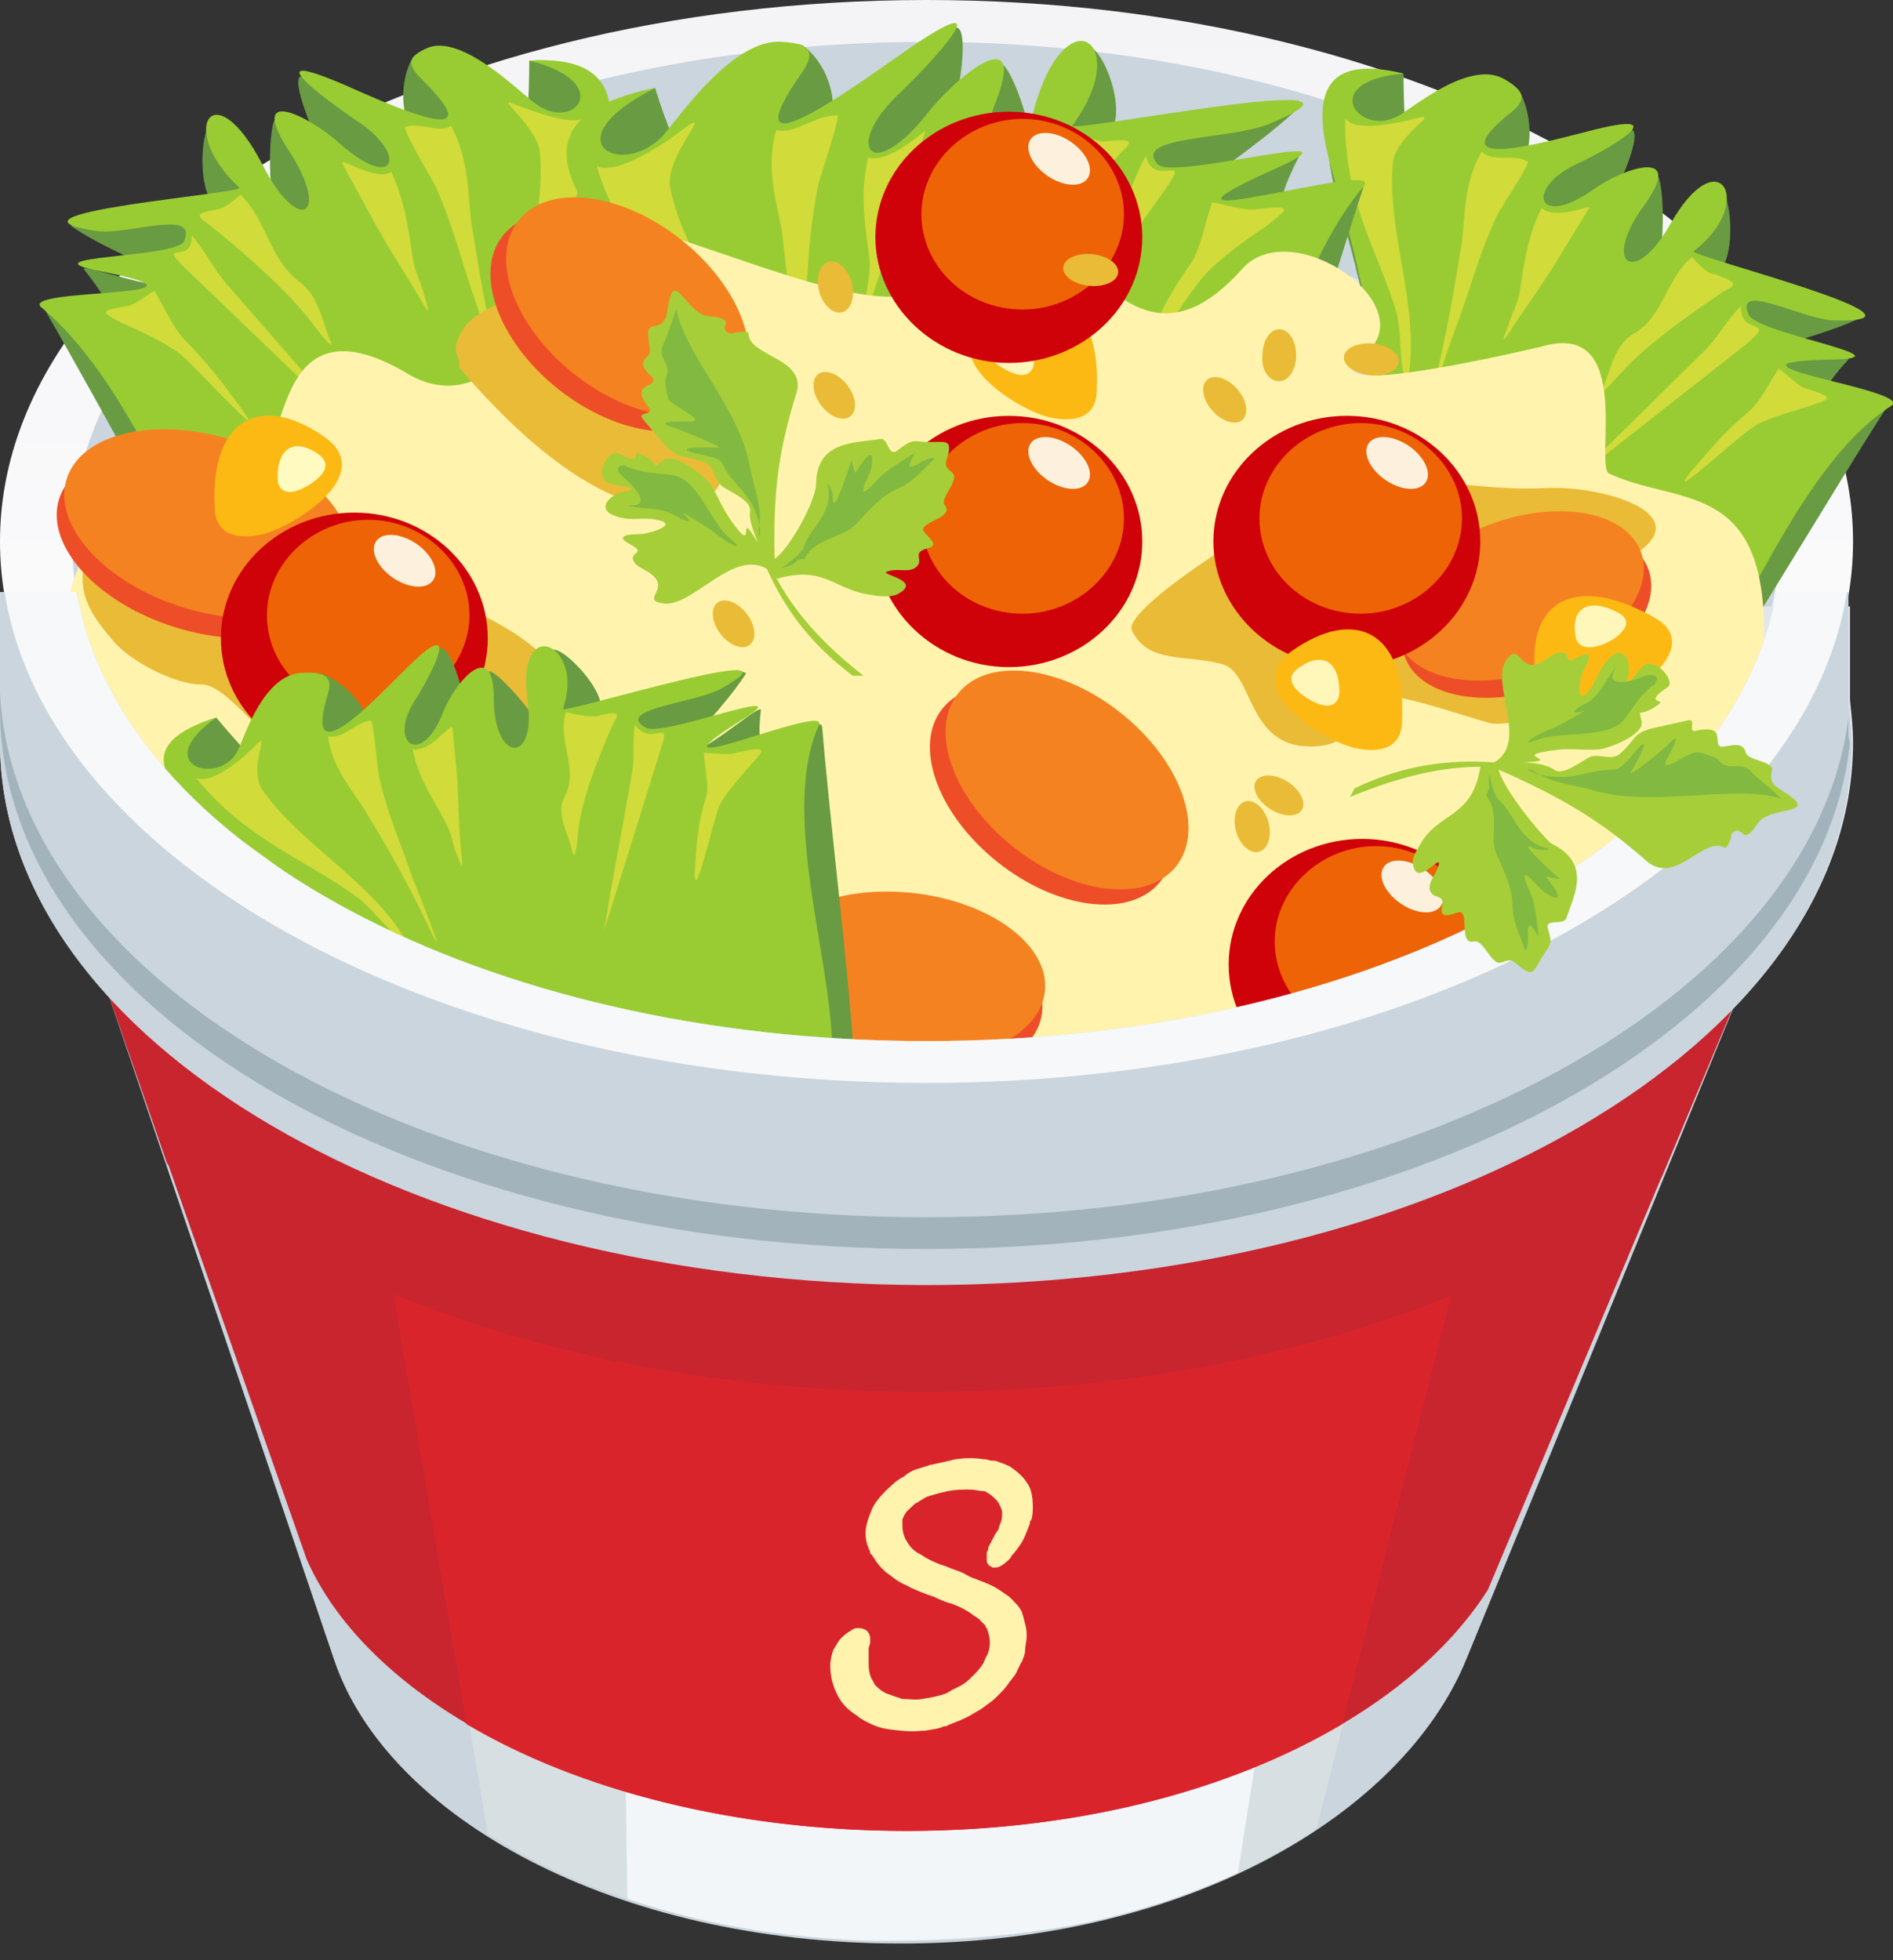 <svg width="56" height="58" viewBox="0 0 56 58" fill="none" xmlns="http://www.w3.org/2000/svg">
<rect x="0" y="0" width="56" height="58" fill="#333333" stroke="none"/>
<path fill-rule="evenodd" clip-rule="evenodd" d="M2.993 28.796L52.049 27.941L43.381 49.089C41.521 53.661 35.122 57.506 26.636 57.506C18.196 57.506 11.479 53.789 9.891 49.132L2.993 28.796Z" fill="#CAD5DD"/>
<path fill-rule="evenodd" clip-rule="evenodd" d="M38.935 54.131C37.12 55.327 34.851 56.31 32.264 56.865C30.404 57.25 28.407 57.421 26.32 57.421C25.866 57.421 25.367 57.421 24.913 57.378C20.738 57.121 17.108 55.968 14.43 54.259L10.437 30.633L45.107 30.077L38.935 54.131Z" fill="#D7DFE2"/>
<path fill-rule="evenodd" clip-rule="evenodd" d="M36.62 55.413C35.304 56.011 33.806 56.523 32.218 56.865C30.358 57.25 28.361 57.421 26.273 57.421C25.82 57.421 25.32 57.421 24.867 57.378C22.598 57.25 20.465 56.822 18.559 56.182L18.196 30.547L40.613 30.163L36.62 55.413Z" fill="#F3F6F9"/>
<path fill-rule="evenodd" clip-rule="evenodd" d="M2.993 28.796L52.049 27.941L44.016 47.039C41.384 51.183 34.804 54.174 26.818 54.174C18.286 54.174 11.116 50.756 9.074 46.142L2.993 28.796Z" fill="#C8252F"/>
<path fill-rule="evenodd" clip-rule="evenodd" d="M39.708 51.012C36.395 52.977 31.903 54.174 26.82 54.174C21.738 54.174 17.109 52.977 13.796 51.012L10.348 30.676L45.017 30.12L39.708 51.012Z" fill="#DA242C"/>
<path fill-rule="evenodd" clip-rule="evenodd" d="M30.371 43.86C30.235 43.647 30.053 43.518 29.872 43.39C29.781 43.347 29.69 43.305 29.554 43.262C29.463 43.219 29.418 43.219 29.327 43.219C29.282 43.219 29.191 43.177 29.146 43.177H29.1C28.828 43.134 28.556 43.134 28.284 43.177C28.193 43.177 28.148 43.219 28.102 43.219C27.921 43.262 27.694 43.305 27.512 43.347C27.376 43.39 27.24 43.433 27.104 43.476C26.968 43.518 26.831 43.604 26.741 43.689C26.559 43.775 26.423 43.903 26.287 44.031C26.06 44.245 25.878 44.458 25.788 44.672C25.697 44.886 25.606 45.142 25.606 45.355C25.606 45.569 25.652 45.74 25.742 45.911C25.742 45.954 25.742 45.996 25.788 45.996C25.833 46.082 25.878 46.124 25.924 46.21C26.015 46.338 26.105 46.424 26.196 46.509C26.378 46.637 26.559 46.808 26.786 46.894C27.013 47.022 27.24 47.107 27.467 47.193C27.512 47.193 27.558 47.235 27.603 47.235C27.784 47.321 27.966 47.406 28.148 47.449C28.374 47.534 28.556 47.62 28.737 47.748C28.828 47.834 28.964 47.876 29.01 47.962C29.055 48.004 29.1 48.047 29.146 48.09C29.146 48.133 29.191 48.175 29.191 48.175C29.237 48.303 29.282 48.432 29.282 48.602C29.282 48.773 29.237 48.944 29.146 49.072C29.146 49.115 29.1 49.158 29.1 49.201C29.055 49.243 29.055 49.286 29.01 49.329C28.919 49.457 28.783 49.585 28.647 49.713C28.511 49.842 28.329 49.927 28.148 50.012C28.102 50.055 28.057 50.055 28.011 50.098C27.784 50.183 27.558 50.226 27.285 50.269C27.104 50.311 26.877 50.269 26.695 50.269C26.65 50.269 26.605 50.226 26.559 50.226C26.423 50.183 26.332 50.141 26.196 50.098C26.151 50.055 26.105 50.055 26.06 50.012C25.969 49.927 25.878 49.884 25.833 49.756C25.742 49.628 25.697 49.457 25.697 49.243C25.697 49.158 25.697 49.072 25.697 48.987C25.697 48.944 25.697 48.901 25.697 48.859C25.697 48.816 25.697 48.816 25.697 48.773C25.697 48.731 25.742 48.645 25.742 48.602C25.742 48.56 25.742 48.517 25.742 48.517V48.474C25.742 48.389 25.697 48.303 25.652 48.261C25.606 48.218 25.515 48.175 25.425 48.175C25.379 48.175 25.379 48.175 25.334 48.175C25.289 48.175 25.198 48.218 25.152 48.261C25.062 48.303 24.971 48.389 24.88 48.474C24.789 48.56 24.744 48.688 24.653 48.816C24.608 48.944 24.562 49.115 24.562 49.286C24.562 49.628 24.653 49.927 24.789 50.183C24.925 50.44 25.107 50.611 25.379 50.781L25.425 50.824C25.697 50.995 25.969 51.123 26.287 51.166C26.605 51.209 26.968 51.251 27.285 51.209C27.331 51.209 27.331 51.209 27.376 51.209C27.558 51.166 27.739 51.166 27.921 51.08C27.966 51.08 28.011 51.081 28.057 51.038C28.284 50.952 28.511 50.867 28.737 50.739C28.783 50.696 28.828 50.696 28.873 50.653C29.055 50.568 29.191 50.44 29.373 50.311C29.554 50.141 29.736 49.97 29.872 49.756C29.917 49.713 29.963 49.628 30.008 49.585C30.099 49.457 30.144 49.286 30.235 49.158C30.28 49.03 30.326 48.944 30.326 48.816C30.326 48.688 30.371 48.56 30.371 48.432C30.371 48.432 30.371 48.432 30.371 48.389C30.371 48.175 30.326 48.047 30.28 47.876C30.28 47.834 30.235 47.748 30.235 47.705C30.189 47.62 30.144 47.534 30.053 47.449C29.963 47.364 29.917 47.278 29.781 47.193C29.6 47.064 29.418 46.936 29.191 46.851C29.1 46.808 28.964 46.765 28.873 46.723C28.737 46.68 28.647 46.637 28.511 46.552C28.329 46.466 28.148 46.424 27.966 46.338C27.921 46.338 27.875 46.295 27.83 46.295C27.603 46.21 27.421 46.124 27.24 45.996C27.058 45.911 26.922 45.783 26.831 45.612C26.741 45.484 26.695 45.313 26.695 45.142C26.695 45.099 26.695 45.056 26.695 45.014V44.971C26.695 44.928 26.741 44.886 26.741 44.843C26.786 44.8 26.786 44.757 26.831 44.715C26.877 44.672 26.922 44.629 26.968 44.587L27.013 44.544C27.058 44.501 27.104 44.458 27.149 44.458L27.195 44.416C27.285 44.373 27.331 44.33 27.421 44.287C27.558 44.245 27.694 44.202 27.875 44.159C27.921 44.159 28.011 44.117 28.057 44.117C28.284 44.074 28.465 44.074 28.692 44.074C28.828 44.074 28.964 44.117 29.055 44.117C29.1 44.117 29.146 44.117 29.191 44.159C29.282 44.202 29.327 44.245 29.373 44.287C29.418 44.33 29.463 44.373 29.509 44.416C29.509 44.458 29.554 44.458 29.554 44.501C29.6 44.587 29.645 44.672 29.645 44.757C29.645 44.843 29.645 44.971 29.6 45.056C29.6 45.099 29.554 45.142 29.554 45.185C29.554 45.227 29.509 45.313 29.463 45.355C29.463 45.398 29.418 45.398 29.418 45.441C29.418 45.484 29.373 45.484 29.373 45.526C29.327 45.612 29.282 45.697 29.237 45.783V45.825C29.237 45.868 29.191 45.911 29.191 45.954V45.996C29.191 46.039 29.191 46.082 29.191 46.124V46.167C29.191 46.253 29.237 46.295 29.282 46.338C29.327 46.338 29.327 46.381 29.373 46.381C29.418 46.381 29.418 46.381 29.463 46.381C29.554 46.381 29.69 46.295 29.826 46.167C29.872 46.124 29.917 46.082 29.917 46.039C30.008 45.954 30.099 45.825 30.189 45.697C30.326 45.484 30.371 45.313 30.462 45.099C30.462 45.056 30.462 45.014 30.507 44.971C30.553 44.843 30.553 44.715 30.553 44.587C30.553 44.287 30.507 44.031 30.371 43.86Z" fill="#FFF3AD"/>
<path fill-rule="evenodd" clip-rule="evenodd" d="M2.993 28.796H51.685L49.144 34.862C44.153 38.708 36.211 41.186 27.317 41.186C18.105 41.186 9.937 38.494 4.945 34.435L2.993 28.796Z" fill="#C8252F"/>
<path fill-rule="evenodd" clip-rule="evenodd" d="M27.409 32.043C42.475 32.043 54.818 24.865 54.818 16.021C54.818 7.178 42.475 0 27.409 0C12.343 0 0 7.178 0 16.021C0 24.865 12.298 32.043 27.409 32.043Z" fill="url(#paint0_linear_2_1645)"/>
<path fill-rule="evenodd" clip-rule="evenodd" d="M27.409 30.804C41.295 30.804 52.64 24.139 52.64 16.021C52.64 7.904 41.295 1.239 27.409 1.239C13.478 1.239 2.133 7.861 2.133 16.021C2.133 24.182 13.478 30.804 27.409 30.804Z" fill="#CAD5DD"/>
<path fill-rule="evenodd" clip-rule="evenodd" d="M27.409 5.939C39.707 5.939 48.057 11.407 51.506 17.944H54.727V20.721C54.773 21.148 54.818 21.533 54.818 21.96C54.818 30.804 42.566 37.981 27.409 37.981C12.252 37.981 0 30.804 0 21.96V17.944H4.266C7.714 11.407 15.066 5.939 27.409 5.939Z" fill="#E2E7EB"/>
<path fill-rule="evenodd" clip-rule="evenodd" d="M41.52 2.179C41.52 4.358 41.838 6.152 41.611 3.973C41.566 3.375 44.606 2.051 44.969 2.734C45.377 3.503 45.332 4.657 44.878 4.999C42.564 6.836 45.786 4.828 47.193 4.486C47.964 4.272 48.146 3.802 48.282 3.845C48.69 4.016 47.283 7.049 46.603 7.348C45.105 8.075 45.65 7.391 47.329 6.195C47.873 5.81 48.69 5.041 49.008 5.17C49.235 5.255 49.325 7.776 48.826 8.459C47.556 10.168 48.463 9.143 49.552 7.22C50.188 6.109 50.778 5.469 50.959 5.682C51.322 6.067 51.368 8.716 50.233 8.032C49.961 7.861 55.542 9.143 55.043 9.399C54.363 9.741 53.319 10.04 51.821 10.467C52.048 11.023 54.953 10.339 54.68 10.638C52.411 13.073 56.223 11.45 55.815 12.048C54.09 14.74 51.867 18.542 50.188 21.063C49.825 21.661 49.099 22.729 48.327 22.772C47.737 22.814 47.193 22.985 46.467 22.943C46.058 22.943 44.243 22.814 44.288 22.857C39.796 19.781 40.159 17.73 40.613 14.099C40.976 11.023 40.386 8.801 39.478 5.597C39.07 3.674 38.934 1.538 41.52 2.179Z" fill="#699B42"/>
<path fill-rule="evenodd" clip-rule="evenodd" d="M41.522 2.179C38.936 2.393 40.206 4.101 41.386 3.418C41.885 3.119 43.519 1.752 44.517 2.35C45.107 2.692 45.153 2.948 44.744 3.29C42.43 5.127 45.606 4.23 46.968 3.888C49.736 3.162 47.558 4.443 46.605 4.87C45.107 5.597 45.47 6.793 47.149 5.597C48.057 4.956 49.872 4.358 48.647 6.067C47.376 7.776 48.329 8.545 49.418 6.622C50.87 4.059 51.96 6.024 50.099 7.434C49.917 7.562 57.723 9.527 54.319 9.485C53.366 9.485 51.279 8.288 51.733 9.314C51.96 9.869 56.588 10.595 54.183 10.638C50.099 10.724 56.679 11.535 55.953 12.005C53.412 13.629 51.778 17.944 50.099 20.465C49.736 21.063 49.01 22.131 48.239 22.174C47.648 22.216 47.104 22.387 46.378 22.344C45.969 22.344 44.154 22.216 44.2 22.259C39.707 19.183 40.07 17.132 40.524 13.501C40.887 10.425 40.297 8.203 39.389 4.999C38.845 3.076 38.936 1.538 41.522 2.179Z" fill="#99CC33"/>
<path fill-rule="evenodd" clip-rule="evenodd" d="M39.796 3.503C39.751 5.939 40.794 7.519 41.294 9.186C41.475 9.826 41.384 10.467 41.521 11.065C41.611 11.493 41.521 12.048 41.657 11.236C42.02 9.057 41.021 6.921 41.203 4.828C41.294 3.973 42.7 3.29 41.884 3.503C41.384 3.631 40.114 3.931 39.796 3.503Z" fill="#D1DB39"/>
<path fill-rule="evenodd" clip-rule="evenodd" d="M43.836 4.486C43.292 5.383 43.337 6.494 43.246 7.178C43.02 8.545 42.793 9.955 42.43 11.322C42.021 12.86 42.929 10.04 43.065 9.698C43.564 8.374 43.7 7.648 44.29 6.366C44.426 6.109 45.198 4.956 45.198 4.785C44.789 4.529 44.154 4.828 43.836 4.486Z" fill="#D1DB39"/>
<path fill-rule="evenodd" clip-rule="evenodd" d="M45.607 6.152C45.108 7.135 45.062 8.117 44.926 8.801C44.836 9.1 44.7 9.356 44.609 9.656C44.473 9.997 44.382 10.254 44.654 9.826C45.153 9.057 45.698 8.331 46.152 7.562L47.014 6.152C47.105 6.024 46.016 6.537 45.607 6.152Z" fill="#D1DB39"/>
<path fill-rule="evenodd" clip-rule="evenodd" d="M51.506 9.057C51.097 9.442 50.87 9.912 50.462 10.339L47.558 13.202L46.65 14.142L47.331 13.586L51.733 10.126C52.549 9.399 51.46 9.955 51.506 9.057Z" fill="#D1DB39"/>
<path fill-rule="evenodd" clip-rule="evenodd" d="M52.597 10.937C52.37 11.279 52.052 11.92 51.735 12.176C51.054 12.732 50.6 13.287 50.01 13.971C49.193 14.996 51.462 12.86 51.916 12.603C52.325 12.347 53.051 12.176 53.55 12.005C54.23 11.792 54.23 11.749 53.414 11.493C53.141 11.407 52.551 10.766 52.597 10.937Z" fill="#D1DB39"/>
<path fill-rule="evenodd" clip-rule="evenodd" d="M50.055 7.605C49.284 8.246 49.193 9.399 48.331 9.869C47.741 10.211 47.65 10.98 47.423 11.45C47.196 11.92 47.877 11.108 47.968 11.023C48.694 10.211 49.965 9.314 50.917 8.673C51.235 8.459 51.598 8.417 50.736 8.117C50.464 8.117 50.055 7.605 50.055 7.605Z" fill="#D1DB39"/>
<path fill-rule="evenodd" clip-rule="evenodd" d="M15.657 1.794C15.657 3.973 15.339 5.725 15.566 3.589C15.611 2.991 12.571 1.154 12.208 1.709C11.8 2.393 11.845 3.546 12.299 3.973C14.613 6.238 11.391 3.674 9.984 3.076C9.213 2.734 9.031 2.222 8.895 2.264C8.487 2.35 9.894 5.639 10.574 6.067C12.072 7.049 11.527 6.28 9.848 4.785C9.304 4.315 8.487 3.418 8.169 3.503C7.942 3.546 7.851 6.067 8.351 6.836C9.621 8.758 8.714 7.562 7.625 5.469C6.989 4.23 6.399 3.503 6.218 3.674C5.855 4.016 5.809 6.665 6.944 6.152C7.216 6.024 1.635 6.366 2.134 6.708C2.814 7.178 3.858 7.647 5.356 8.331C5.129 8.844 2.224 7.69 2.497 7.989C4.766 10.809 0.954 8.502 1.362 9.228C3.087 12.219 5.31 16.406 6.989 19.226C7.352 19.866 8.078 21.063 8.85 21.234C9.44 21.362 9.984 21.618 10.71 21.746C11.119 21.789 12.934 22.003 12.889 22.003C17.381 19.696 17.018 17.602 16.564 13.842C16.201 10.681 16.791 8.587 17.699 5.511C18.107 3.717 18.243 1.623 15.657 1.794Z" fill="#699B42"/>
<path fill-rule="evenodd" clip-rule="evenodd" d="M15.659 1.794C18.245 2.435 16.975 3.973 15.795 3.033C15.296 2.649 13.662 1.025 12.664 1.41C12.074 1.666 12.028 1.88 12.437 2.307C14.751 4.571 11.575 3.119 10.213 2.521C7.445 1.324 9.623 2.948 10.576 3.589C12.074 4.571 11.711 5.725 10.032 4.23C9.124 3.418 7.309 2.521 8.534 4.443C9.805 6.366 8.852 7.007 7.763 4.87C6.31 2.051 5.221 3.845 7.082 5.554C7.263 5.725 -0.542 6.323 2.862 6.836C3.815 6.964 5.857 6.152 5.448 7.135C5.221 7.648 0.593 7.562 2.998 8.032C7.082 8.844 0.502 8.502 1.228 9.1C3.769 11.194 5.448 15.808 7.082 18.628C7.445 19.268 8.171 20.465 8.943 20.636C9.532 20.764 10.077 21.02 10.803 21.148C11.211 21.191 13.027 21.404 12.981 21.404C17.474 19.098 17.111 17.004 16.657 13.244C16.294 10.083 16.884 7.989 17.791 4.913C18.336 3.162 18.245 1.623 15.659 1.794Z" fill="#99CC33"/>
<path fill-rule="evenodd" clip-rule="evenodd" d="M17.38 3.418C17.426 5.853 16.382 7.22 15.883 8.844C15.701 9.442 15.792 10.126 15.656 10.681C15.565 11.108 15.656 11.664 15.52 10.852C15.157 8.587 16.155 6.622 15.973 4.529C15.883 3.674 14.476 2.734 15.293 3.119C15.792 3.29 17.063 3.802 17.38 3.418Z" fill="#D1DB39"/>
<path fill-rule="evenodd" clip-rule="evenodd" d="M13.341 3.717C13.886 4.742 13.841 5.768 13.931 6.494C14.158 7.904 14.385 9.356 14.748 10.766C15.157 12.39 14.249 9.399 14.113 9.057C13.614 7.648 13.478 6.878 12.888 5.511C12.752 5.255 11.98 3.973 11.98 3.76C12.389 3.589 13.024 3.973 13.341 3.717Z" fill="#D1DB39"/>
<path fill-rule="evenodd" clip-rule="evenodd" d="M11.572 5.084C12.072 6.152 12.117 7.178 12.253 7.861C12.344 8.16 12.48 8.459 12.571 8.801C12.661 9.1 12.752 9.399 12.48 8.929C11.981 8.075 11.436 7.263 10.982 6.409L10.12 4.828C10.075 4.657 11.164 5.383 11.572 5.084Z" fill="#D1DB39"/>
<path fill-rule="evenodd" clip-rule="evenodd" d="M5.673 6.964C6.081 7.434 6.308 7.947 6.717 8.417L9.621 11.749L10.528 12.817L9.848 12.133L5.446 7.904C4.629 7.092 5.718 7.861 5.673 6.964Z" fill="#D1DB39"/>
<path fill-rule="evenodd" clip-rule="evenodd" d="M4.586 8.63C4.812 9.015 5.13 9.698 5.448 10.04C6.128 10.724 6.582 11.322 7.172 12.133C7.989 13.287 5.72 10.766 5.266 10.425C4.858 10.126 4.132 9.784 3.633 9.57C2.952 9.228 2.952 9.186 3.769 9.057C4.041 9.015 4.631 8.502 4.586 8.63Z" fill="#D1DB39"/>
<path fill-rule="evenodd" clip-rule="evenodd" d="M7.124 5.768C7.896 6.537 7.986 7.69 8.849 8.331C9.439 8.758 9.529 9.527 9.756 10.04C9.983 10.553 9.302 9.656 9.212 9.527C8.486 8.587 7.215 7.477 6.262 6.708C5.944 6.451 5.581 6.323 6.444 6.195C6.716 6.152 7.124 5.725 7.124 5.768Z" fill="#D1DB39"/>
<path fill-rule="evenodd" clip-rule="evenodd" d="M19.378 2.606C20.104 4.913 21.102 6.622 20.104 4.443C19.786 3.845 23.099 0.855 23.779 1.367C24.551 1.965 24.868 3.204 24.46 3.802C22.236 6.964 25.549 3.162 27.137 2.051C28.045 1.41 28.045 0.812 28.272 0.812C28.862 0.769 28.09 4.7 27.364 5.426C25.776 6.964 26.23 5.939 27.863 3.802C28.408 3.119 29.134 1.88 29.588 1.88C29.905 1.837 30.858 4.443 30.495 5.426C29.543 7.904 30.269 6.323 30.995 3.717C31.403 2.222 31.902 1.239 32.22 1.367C32.81 1.581 33.717 4.358 32.129 4.187C31.721 4.144 39.027 2.563 38.482 3.119C37.756 3.845 36.576 4.7 34.852 5.939C35.306 6.409 38.618 4.187 38.437 4.614C36.486 8.374 40.615 4.614 40.343 5.511C39.117 9.228 37.665 14.441 36.486 17.944C36.213 18.756 35.714 20.251 34.761 20.721C34.035 21.063 33.445 21.533 32.538 21.875C32.038 22.088 29.724 22.9 29.86 22.9C23.326 22.003 23.099 19.653 22.418 15.594C21.873 12.133 20.376 10.126 18.198 7.22C16.882 5.426 15.974 3.29 19.378 2.606Z" fill="#699B42"/>
<path fill-rule="evenodd" clip-rule="evenodd" d="M19.377 2.606C16.245 4.187 18.424 5.34 19.649 3.973C20.148 3.375 21.736 1.111 23.143 1.239C23.96 1.282 24.141 1.538 23.733 2.136C21.509 5.298 25.094 2.692 26.683 1.581C29.859 -0.641 27.59 1.837 26.546 2.82C24.958 4.358 25.775 5.469 27.454 3.332C28.362 2.179 30.404 0.598 29.451 3.033C28.498 5.511 29.904 5.81 30.585 3.247C31.538 -0.214 33.535 1.282 31.72 3.717C31.538 3.973 41.748 1.923 37.528 3.674C36.348 4.144 33.444 4.016 34.261 4.871C34.715 5.34 40.659 3.674 37.71 4.999C32.763 7.22 41.068 4.657 40.342 5.511C37.8 8.545 37.211 13.971 36.031 17.431C35.758 18.243 35.259 19.738 34.306 20.208C33.58 20.55 32.99 21.02 32.083 21.362C31.584 21.576 29.269 22.387 29.405 22.387C22.871 21.49 22.644 19.14 21.963 15.082C21.419 11.621 19.921 9.613 17.743 6.708C16.427 4.956 15.973 3.29 19.377 2.606Z" fill="#99CC33"/>
<path fill-rule="evenodd" clip-rule="evenodd" d="M17.651 4.913C18.422 7.519 20.237 8.587 21.372 10.126C21.78 10.681 21.916 11.45 22.279 11.963C22.552 12.347 22.597 12.988 22.506 12.091C22.189 9.613 20.282 7.861 19.829 5.554C19.647 4.614 21.19 3.119 20.237 3.802C19.693 4.23 18.24 5.212 17.651 4.913Z" fill="#D1DB39"/>
<path fill-rule="evenodd" clip-rule="evenodd" d="M22.965 3.845C22.601 5.084 23.055 6.195 23.146 6.964C23.328 8.545 23.509 10.126 23.554 11.706C23.6 13.543 23.736 10.126 23.781 9.698C23.918 8.075 23.872 7.22 24.19 5.554C24.235 5.255 24.825 3.632 24.78 3.418C24.144 3.375 23.464 4.016 22.965 3.845Z" fill="#D1DB39"/>
<path fill-rule="evenodd" clip-rule="evenodd" d="M25.685 4.657C25.368 5.939 25.685 7.049 25.731 7.818C25.731 8.16 25.64 8.545 25.595 8.929C25.595 9.271 25.549 9.613 25.731 9.015C26.048 7.947 26.502 6.879 26.774 5.853L27.364 3.888C27.5 3.717 26.321 4.871 25.685 4.657Z" fill="#D1DB39"/>
<path fill-rule="evenodd" clip-rule="evenodd" d="M33.899 4.614C33.536 5.255 33.4 5.853 33.037 6.494L30.405 11.065L29.588 12.518L30.223 11.578L34.444 5.64C35.306 4.443 34.126 5.597 33.899 4.614Z" fill="#D1DB39"/>
<path fill-rule="evenodd" clip-rule="evenodd" d="M35.85 6.024C35.669 6.494 35.532 7.348 35.215 7.818C34.534 8.758 34.171 9.57 33.717 10.595C33.036 12.091 35.124 8.673 35.623 8.16C36.032 7.69 36.848 7.092 37.438 6.708C38.21 6.109 38.21 6.067 37.121 6.195C36.667 6.238 35.759 5.896 35.85 6.024Z" fill="#D1DB39"/>
<path fill-rule="evenodd" clip-rule="evenodd" d="M31.677 3.888C30.905 4.956 31.223 6.195 30.315 7.22C29.68 7.861 29.861 8.716 29.725 9.314C29.589 9.955 30.179 8.758 30.224 8.63C30.86 7.391 32.085 5.81 33.038 4.657C33.356 4.272 33.809 4.059 32.63 4.187C32.312 4.144 31.631 3.845 31.677 3.888Z" fill="#D1DB39"/>
<path fill-rule="evenodd" clip-rule="evenodd" d="M5.083 14.825C5.083 12.902 6.172 13.415 7.806 13.202C8.532 13.116 8.214 8.758 12.071 11.065C14.25 12.347 16.201 9.826 16.201 7.306C16.201 4.23 26.139 10.595 27.637 8.246C31.176 2.563 32.492 12.732 36.758 7.947C38.21 6.323 42.203 9.057 40.343 10.51C38.391 11.963 45.244 10.339 45.607 10.254C48.375 9.442 47.15 13.8 47.603 14.013C49.6 14.953 52.187 14.184 52.187 18.713C52.187 33.367 31.176 36.657 17.154 32.555C11.89 31.017 5.219 28.454 2.451 24.224C0.681 21.447 1.952 13.714 5.083 14.825Z" fill="#FFF3AD"/>
<path fill-rule="evenodd" clip-rule="evenodd" d="M39.072 14.697C38.618 14.611 33.082 17.987 33.491 18.67C33.99 19.653 35.079 19.354 36.168 19.653C37.076 19.909 36.894 22.088 38.755 22.088C40.524 22.088 39.889 20.55 40.615 20.55C41.568 20.55 43.156 21.148 44.109 21.404C44.609 21.533 48.466 20.678 48.783 20.379C49.328 19.824 48.92 19.183 48.42 18.713C47.286 17.517 45.879 17.73 48.057 16.577C50.508 15.295 47.513 14.355 45.743 14.441C44.064 14.526 42.612 14.184 41.069 14.184C40.524 14.184 40.071 13.971 39.481 14.056C39.299 14.056 38.8 14.654 39.072 14.697Z" fill="#EABB36"/>
<path fill-rule="evenodd" clip-rule="evenodd" d="M2.63 15.893C2.313 17.26 2.313 17.773 3.356 18.969C3.81 19.525 5.126 20.251 5.943 20.251C7.078 20.251 8.575 23.541 11.298 23.541C13.294 23.541 15.836 23.883 16.653 21.618C17.696 18.585 11.797 17.517 9.891 16.107C6.669 13.629 4.854 15.594 2.63 15.893Z" fill="#EABB36"/>
<path fill-rule="evenodd" clip-rule="evenodd" d="M13.566 10.852C14.837 12.347 16.788 14.312 18.83 14.911C22.96 16.192 21.644 10.339 20.01 8.63C18.83 7.434 16.698 8.032 15.336 8.716C14.792 8.972 13.975 9.271 13.703 9.741C13.249 10.467 13.657 10.467 13.566 10.852Z" fill="#EABB36"/>
<path d="M10.056 17.504C10.57 16.174 9.134 14.461 6.85 13.678C4.565 12.896 2.296 13.341 1.782 14.671C1.268 16.002 2.704 17.714 4.988 18.497C7.273 19.279 9.542 18.834 10.056 17.504Z" fill="#ED4E28"/>
<path d="M10.279 16.913C10.793 15.583 9.357 13.87 7.073 13.087C4.788 12.305 2.519 12.749 2.005 14.079C1.491 15.41 2.926 17.123 5.211 17.905C7.496 18.688 9.764 18.244 10.279 16.913Z" fill="#F58220"/>
<path d="M21.23 12.194C22.205 11.179 21.595 9.163 19.867 7.69C18.14 6.218 15.948 5.846 14.973 6.861C13.997 7.875 14.607 9.892 16.335 11.364C18.063 12.837 20.254 13.208 21.23 12.194Z" fill="#ED4E28"/>
<path d="M21.694 11.744C22.67 10.73 22.06 8.714 20.332 7.241C18.604 5.768 16.413 5.397 15.437 6.411C14.461 7.426 15.071 9.442 16.799 10.915C18.527 12.387 20.718 12.759 21.694 11.744Z" fill="#F58220"/>
<path d="M34.23 26.194C35.206 25.179 34.596 23.163 32.868 21.69C31.14 20.218 28.949 19.846 27.973 20.861C26.998 21.875 27.608 23.891 29.335 25.364C31.063 26.837 33.255 27.208 34.23 26.194Z" fill="#ED4E28"/>
<path d="M34.695 25.744C35.67 24.73 35.06 22.713 33.333 21.241C31.605 19.768 29.413 19.397 28.438 20.411C27.462 21.426 28.072 23.442 29.8 24.915C31.528 26.387 33.719 26.759 34.695 25.744Z" fill="#F58220"/>
<path fill-rule="evenodd" clip-rule="evenodd" d="M29.178 9.485C27.635 10.595 30.131 12.133 31.038 12.347C31.81 12.518 32.445 12.347 32.445 11.535C32.581 8.887 30.993 8.16 29.178 9.485Z" fill="#FDB913"/>
<path fill-rule="evenodd" clip-rule="evenodd" d="M29.36 9.997C28.77 10.425 29.723 10.98 30.041 11.065C30.313 11.151 30.54 11.065 30.585 10.766C30.631 9.784 30.041 9.485 29.36 9.997Z" fill="#FFF6BA"/>
<path fill-rule="evenodd" clip-rule="evenodd" d="M10.482 22.601C12.66 22.601 14.43 20.935 14.43 18.884C14.43 16.833 12.66 15.167 10.482 15.167C8.304 15.167 6.534 16.833 6.534 18.884C6.534 20.935 8.304 22.601 10.482 22.601Z" fill="#D00209"/>
<path fill-rule="evenodd" clip-rule="evenodd" d="M10.892 21.02C12.525 21.02 13.887 19.738 13.887 18.2C13.887 16.662 12.525 15.38 10.892 15.38C9.258 15.38 7.897 16.662 7.897 18.2C7.897 19.781 9.258 21.02 10.892 21.02Z" fill="#EE6305"/>
<path d="M12.36 16.12C11.905 15.787 11.361 15.728 11.146 15.988C10.931 16.249 11.125 16.731 11.579 17.064C12.034 17.397 12.578 17.456 12.793 17.195C13.009 16.935 12.815 16.453 12.36 16.12Z" fill="#FDF1DE"/>
<path fill-rule="evenodd" clip-rule="evenodd" d="M40.295 32.256C42.474 32.256 44.243 30.59 44.243 28.539C44.243 26.489 42.474 24.822 40.295 24.822C38.117 24.822 36.347 26.489 36.347 28.539C36.347 30.59 38.117 32.256 40.295 32.256Z" fill="#D00209"/>
<path fill-rule="evenodd" clip-rule="evenodd" d="M40.705 30.676C42.338 30.676 43.7 29.394 43.7 27.856C43.7 26.318 42.338 25.036 40.705 25.036C39.071 25.036 37.71 26.318 37.71 27.856C37.71 29.394 39.026 30.676 40.705 30.676Z" fill="#EE6305"/>
<path d="M42.169 25.757C41.714 25.424 41.17 25.365 40.955 25.626C40.739 25.887 40.934 26.368 41.389 26.701C41.843 27.035 42.387 27.093 42.602 26.833C42.818 26.572 42.624 26.091 42.169 25.757Z" fill="#FDF1DE"/>
<path d="M48.734 16.77C48.232 15.612 46.227 15.287 44.254 16.045C42.282 16.803 41.089 18.356 41.591 19.514C42.093 20.672 44.099 20.996 46.071 20.238C48.044 19.481 49.236 17.928 48.734 16.77Z" fill="#ED4E28"/>
<path d="M48.515 16.26C48.014 15.102 46.008 14.778 44.035 15.536C42.063 16.294 40.871 17.846 41.373 19.004C41.874 20.162 43.88 20.487 45.853 19.729C47.825 18.971 49.017 17.418 48.515 16.26Z" fill="#F58220"/>
<path fill-rule="evenodd" clip-rule="evenodd" d="M39.843 19.738C42.022 19.738 43.791 18.072 43.791 16.021C43.791 13.971 42.022 12.304 39.843 12.304C37.665 12.304 35.895 13.971 35.895 16.021C35.895 18.029 37.665 19.738 39.843 19.738Z" fill="#D00209"/>
<path fill-rule="evenodd" clip-rule="evenodd" d="M40.253 18.158C41.887 18.158 43.248 16.876 43.248 15.338C43.248 13.8 41.887 12.518 40.253 12.518C38.619 12.518 37.258 13.8 37.258 15.338C37.258 16.876 38.574 18.158 40.253 18.158Z" fill="#EE6305"/>
<path d="M41.721 13.226C41.266 12.893 40.723 12.834 40.507 13.095C40.292 13.356 40.486 13.837 40.941 14.171C41.396 14.504 41.939 14.563 42.154 14.302C42.37 14.041 42.176 13.56 41.721 13.226Z" fill="#FDF1DE"/>
<path fill-rule="evenodd" clip-rule="evenodd" d="M29.845 19.739C32.023 19.739 33.792 18.072 33.792 16.022C33.792 13.971 32.023 12.305 29.845 12.305C27.666 12.305 25.896 13.971 25.896 16.022C25.896 18.03 27.666 19.739 29.845 19.739Z" fill="#D00209"/>
<path fill-rule="evenodd" clip-rule="evenodd" d="M30.254 18.158C31.888 18.158 33.249 16.876 33.249 15.338C33.249 13.8 31.888 12.518 30.254 12.518C28.62 12.518 27.259 13.8 27.259 15.338C27.259 16.876 28.575 18.158 30.254 18.158Z" fill="#EE6305"/>
<path d="M31.722 13.227C31.267 12.893 30.724 12.835 30.508 13.095C30.293 13.356 30.487 13.838 30.942 14.171C31.397 14.504 31.94 14.563 32.156 14.302C32.371 14.041 32.177 13.56 31.722 13.227Z" fill="#FDF1DE"/>
<path fill-rule="evenodd" clip-rule="evenodd" d="M29.845 10.739C32.023 10.739 33.792 9.072 33.792 7.022C33.792 4.971 32.023 3.305 29.845 3.305C27.666 3.305 25.896 4.971 25.896 7.022C25.896 9.03 27.666 10.739 29.845 10.739Z" fill="#D00209"/>
<path fill-rule="evenodd" clip-rule="evenodd" d="M30.254 9.158C31.888 9.158 33.249 7.876 33.249 6.338C33.249 4.8 31.888 3.518 30.254 3.518C28.62 3.518 27.259 4.8 27.259 6.338C27.259 7.876 28.575 9.158 30.254 9.158Z" fill="#EE6305"/>
<path d="M31.722 4.227C31.267 3.893 30.724 3.835 30.508 4.095C30.293 4.356 30.487 4.837 30.942 5.171C31.397 5.504 31.94 5.563 32.156 5.302C32.371 5.041 32.177 4.56 31.722 4.227Z" fill="#FDF1DE"/>
<path fill-rule="evenodd" clip-rule="evenodd" d="M38.209 19.268C36.666 20.379 39.162 21.917 40.069 22.131C40.841 22.302 41.476 22.131 41.476 21.319C41.612 18.67 40.069 17.944 38.209 19.268Z" fill="#FDB913"/>
<path fill-rule="evenodd" clip-rule="evenodd" d="M38.392 19.781C37.801 20.208 38.755 20.764 39.072 20.849C39.344 20.935 39.571 20.849 39.617 20.55C39.662 19.525 39.072 19.268 38.392 19.781Z" fill="#FFF6BA"/>
<path fill-rule="evenodd" clip-rule="evenodd" d="M45.425 19.995C45.697 21.789 48.329 20.507 49.01 19.866C49.554 19.311 49.69 18.713 48.964 18.286C46.559 16.919 45.152 17.816 45.425 19.995Z" fill="#FDB913"/>
<path fill-rule="evenodd" clip-rule="evenodd" d="M46.604 18.798C46.695 19.482 47.693 19.012 47.92 18.756C48.147 18.542 48.192 18.328 47.92 18.158C47.012 17.645 46.468 17.987 46.604 18.798Z" fill="#FFF6BA"/>
<path fill-rule="evenodd" clip-rule="evenodd" d="M9.62 12.945C11.163 14.056 8.668 15.594 7.76 15.808C6.988 15.979 6.353 15.808 6.353 14.996C6.217 12.347 7.76 11.621 9.62 12.945Z" fill="#FDB913"/>
<path fill-rule="evenodd" clip-rule="evenodd" d="M9.44 13.458C10.03 13.885 9.077 14.441 8.759 14.526C8.487 14.611 8.26 14.526 8.214 14.227C8.169 13.202 8.759 12.945 9.44 13.458Z" fill="#FFFAC0"/>
<path fill-rule="evenodd" clip-rule="evenodd" d="M22.915 16.534C22.869 14.654 23.006 13.415 23.55 11.664C23.913 10.595 22.143 10.553 22.143 9.869C22.143 9.741 21.644 9.869 21.599 9.869C21.145 9.698 21.916 9.442 20.963 9.356C20.419 9.314 20.056 8.331 19.874 8.673C19.647 9.143 19.874 9.57 19.33 9.656C18.967 9.698 19.375 10.382 19.148 10.553C18.876 10.766 19.103 10.98 19.284 11.151C19.557 11.493 18.558 11.279 19.194 12.048C19.375 12.304 18.831 12.176 19.012 12.39L19.511 12.988C20.101 13.672 20.147 13.415 20.827 13.672C21.145 13.8 21.099 14.142 21.326 14.355C21.508 14.526 22.234 14.782 22.189 15.124C22.143 15.38 22.325 15.808 22.416 16.064C21.826 15.039 22.279 16.192 21.871 15.722C21.372 15.124 21.326 14.825 21.009 14.312C20.873 14.142 19.965 13.33 19.602 13.629C19.239 13.928 19.602 13.714 18.921 13.415C18.649 13.287 19.103 13.842 18.286 13.415C17.968 13.287 17.515 14.184 18.059 14.312C18.195 14.355 19.012 14.441 18.558 14.526C18.105 14.569 17.515 15.081 18.286 15.295C18.694 15.423 19.012 15.295 19.421 15.38C20.147 15.509 19.194 15.808 18.876 15.808C18.604 15.808 18.15 15.851 18.649 16.107C19.194 16.406 18.513 16.32 18.785 16.662C18.876 16.79 19.148 16.876 19.284 17.004C19.829 17.431 18.921 17.773 19.647 17.858C20.51 17.944 21.689 16.235 22.688 16.833C23.187 17.944 23.913 19.012 25.229 19.995C25.32 19.995 25.456 19.995 25.547 19.995C24.276 19.012 23.459 18.029 22.96 17.089V17.132C24.412 16.705 24.684 17.474 25.774 17.602C25.955 17.645 26.409 17.688 26.59 17.559C27.271 17.175 26.046 17.004 26.227 16.919C26.545 16.79 26.863 16.961 27.09 16.79C27.362 16.577 26.953 16.363 27.407 16.235C27.725 16.149 27.634 16.064 27.362 15.765C27.044 15.466 28.27 15.338 27.952 14.953C27.816 14.782 28.179 14.441 28.224 14.142C28.27 13.928 27.906 13.928 27.997 13.629C28.224 12.902 27.952 13.116 27.317 13.073C26.953 13.031 26.953 13.031 26.545 13.33C26.273 13.543 26.273 12.945 26.046 12.988C25.274 13.116 24.14 13.031 24.14 14.355C24.095 14.911 23.323 16.278 22.915 16.534Z" fill="#A6CE39"/>
<path fill-rule="evenodd" clip-rule="evenodd" d="M20.012 9.143C20.238 10.467 21.918 12.133 22.19 13.842C22.28 14.355 22.553 14.996 22.462 15.551C22.371 16.149 22.643 15.851 22.326 15.081C22.054 14.483 21.645 14.312 21.373 13.714C21.282 13.501 20.647 13.458 20.42 13.373C19.966 13.202 21.101 13.244 21.237 13.244C21.464 13.244 20.148 12.732 19.921 12.646C19.195 12.433 20.329 12.475 20.465 12.475C20.874 12.433 19.966 12.048 19.785 11.834C19.739 11.749 19.648 11.279 19.694 11.194C19.921 10.724 19.376 10.638 19.648 10.126C19.739 9.955 20.012 9.1 20.012 9.143Z" fill="#82B941"/>
<path fill-rule="evenodd" clip-rule="evenodd" d="M18.516 13.8C19.106 14.013 19.242 13.971 19.877 14.056C20.649 14.142 21.012 15.466 21.602 15.936C22.192 16.449 21.375 15.979 21.148 15.765C21.057 15.68 20.149 15.124 20.195 15.167C20.558 15.509 20.331 15.466 19.968 15.252C19.696 15.081 19.423 15.081 19.106 15.039C19.015 15.039 18.425 14.953 18.607 14.953C19.333 14.996 18.743 14.398 18.516 14.184C18.425 14.099 18.244 13.971 18.289 13.842C18.289 13.757 18.652 13.757 18.516 13.8Z" fill="#82B941"/>
<path fill-rule="evenodd" clip-rule="evenodd" d="M23.777 16.577C24.095 15.893 24.957 15.936 25.365 15.466C25.728 15.081 26.091 14.654 26.591 14.441C26.999 14.27 27.317 13.885 27.544 13.671C27.861 13.415 27.271 13.629 27.18 13.714C26.591 14.056 27.135 13.373 27.044 13.415C26.681 13.629 26.364 13.842 26.091 14.056C26.001 14.142 25.456 14.782 25.547 14.441C25.592 14.227 25.728 14.056 25.774 13.842C25.91 13.116 25.547 13.586 25.32 13.971C25.275 14.056 25.229 13.671 25.184 13.629C25.184 13.629 24.594 15.509 24.639 14.654C24.639 14.569 24.412 14.099 24.503 14.441C24.639 15.21 23.913 15.68 23.777 16.192C23.732 16.363 23.278 16.705 23.142 16.79C23.006 16.876 23.459 16.705 23.505 16.662C23.596 16.534 23.823 16.491 23.777 16.577Z" fill="#82B941"/>
<path d="M30.826 29.97C30.995 28.611 29.256 27.3 26.942 27.041C24.627 26.783 22.613 27.676 22.444 29.035C22.275 30.394 24.014 31.705 26.328 31.964C28.643 32.222 30.657 31.329 30.826 29.97Z" fill="#ED4E28"/>
<path d="M30.908 29.355C31.077 27.995 29.338 26.684 27.024 26.425C24.709 26.167 22.695 27.059 22.526 28.418C22.357 29.778 24.095 31.089 26.41 31.348C28.724 31.606 30.738 30.714 30.908 29.355Z" fill="#F58220"/>
<path fill-rule="evenodd" clip-rule="evenodd" d="M6.399 21.234C7.715 22.814 9.077 24.011 7.579 22.515C7.171 22.088 8.895 19.653 9.576 19.952C10.393 20.294 11.028 21.191 10.892 21.661C10.12 24.139 11.572 21.105 12.48 20.166C12.979 19.653 12.843 19.183 13.025 19.183C13.478 19.098 14.159 22.003 13.796 22.601C13.025 23.84 13.07 23.071 13.705 21.404C13.932 20.849 14.114 19.909 14.477 19.866C14.704 19.824 16.337 21.618 16.337 22.345C16.337 24.224 16.473 23.028 16.201 21.063C16.02 19.909 16.11 19.183 16.428 19.226C16.973 19.354 18.606 21.276 17.245 21.276C16.927 21.276 22.282 19.525 22.055 19.952C21.692 20.507 21.057 21.276 20.058 22.302C20.558 22.601 22.554 20.721 22.509 21.02C22.146 23.925 24.279 20.849 24.324 21.533C24.551 24.31 25.05 28.24 25.232 30.846C25.277 31.445 25.322 32.598 24.732 32.983C24.279 33.282 23.916 33.666 23.326 34.008C23.008 34.222 21.42 34.991 21.511 34.991C15.974 34.905 15.021 33.239 13.161 30.334C11.618 27.898 9.712 26.531 7.034 24.651C5.31 23.498 3.903 22.003 6.399 21.234Z" fill="#699B42"/>
<path fill-rule="evenodd" clip-rule="evenodd" d="M6.395 21.234C4.399 22.643 6.486 23.284 7.031 22.216C7.258 21.746 7.802 19.952 8.937 19.909C9.617 19.866 9.844 20.037 9.708 20.507C8.937 22.985 10.979 20.806 11.932 19.866C13.792 17.987 12.748 19.995 12.249 20.764C11.478 22.003 12.476 22.729 13.111 21.063C13.475 20.166 14.609 18.841 14.609 20.678C14.609 22.558 15.88 22.643 15.607 20.721C15.244 18.115 17.332 19.055 16.651 20.977C16.606 21.148 24.184 18.798 21.325 20.379C20.554 20.806 18.149 20.977 19.102 21.533C19.601 21.832 23.866 20.123 21.915 21.319C18.648 23.37 24.502 20.764 24.23 21.447C23.14 23.84 24.411 27.813 24.593 30.462C24.638 31.06 24.683 32.214 24.093 32.598C23.64 32.897 23.276 33.282 22.687 33.623C22.324 33.837 20.781 34.606 20.871 34.606C15.29 34.563 14.337 32.897 12.476 29.992C10.933 27.557 9.027 26.19 6.35 24.31C4.807 23.199 3.9 22.003 6.395 21.234Z" fill="#99CC33"/>
<path fill-rule="evenodd" clip-rule="evenodd" d="M5.809 23.028C7.261 24.822 9.076 25.463 10.483 26.489C11.027 26.873 11.345 27.386 11.799 27.77C12.162 28.027 12.389 28.497 12.026 27.856C10.982 26.061 8.895 24.993 7.76 23.37C7.306 22.686 8.078 21.49 7.533 22.088C7.216 22.387 6.353 23.199 5.809 23.028Z" fill="#D1DB39"/>
<path fill-rule="evenodd" clip-rule="evenodd" d="M9.708 21.789C9.799 22.729 10.525 23.498 10.843 24.053C11.523 25.164 12.159 26.318 12.703 27.471C13.338 28.796 12.34 26.318 12.204 25.976C11.796 24.78 11.478 24.139 11.206 22.943C11.16 22.729 11.069 21.49 10.979 21.319C10.525 21.362 10.162 21.875 9.708 21.789Z" fill="#D1DB39"/>
<path fill-rule="evenodd" clip-rule="evenodd" d="M12.207 22.174C12.389 23.113 12.979 23.883 13.251 24.481C13.387 24.737 13.387 25.036 13.523 25.292C13.614 25.549 13.705 25.805 13.659 25.335C13.569 24.566 13.569 23.754 13.523 22.985L13.387 21.533C13.342 21.362 12.752 22.259 12.207 22.174Z" fill="#D1DB39"/>
<path fill-rule="evenodd" clip-rule="evenodd" d="M18.785 21.447C18.695 21.917 18.785 22.387 18.695 22.9L18.059 26.403L17.878 27.514L18.105 26.788L19.557 22.131C19.874 21.191 19.284 22.131 18.785 21.447Z" fill="#D1DB39"/>
<path fill-rule="evenodd" clip-rule="evenodd" d="M20.827 22.302C20.827 22.686 21.009 23.284 20.873 23.626C20.646 24.352 20.601 24.993 20.555 25.762C20.51 26.916 21.1 24.267 21.281 23.84C21.463 23.455 21.916 22.985 22.234 22.601C22.688 22.131 22.642 22.088 21.826 22.259C21.553 22.387 20.691 22.216 20.827 22.302Z" fill="#D1DB39"/>
<path fill-rule="evenodd" clip-rule="evenodd" d="M16.742 21.063C16.47 21.917 17.151 22.772 16.697 23.583C16.424 24.096 16.833 24.694 16.924 25.164C17.014 25.634 17.105 24.694 17.105 24.609C17.196 23.669 17.695 22.43 18.104 21.49C18.24 21.191 18.512 20.977 17.65 21.191C17.378 21.234 16.697 21.063 16.742 21.063Z" fill="#D1DB39"/>
<path fill-rule="evenodd" clip-rule="evenodd" d="M54.682 17.517V20.764C54.727 21.191 54.773 21.575 54.773 22.003C54.773 30.846 42.52 38.024 27.364 38.024C12.252 37.981 0 30.804 0 21.96V17.517H2.269C3.54 24.993 14.294 30.804 27.409 30.804C40.524 30.804 51.279 24.993 52.549 17.517H54.682Z" fill="#CAD5DD"/>
<path fill-rule="evenodd" clip-rule="evenodd" d="M54.637 17.517C53.366 25.634 41.658 32.043 27.409 32.043C13.16 32.043 1.407 25.634 0.136 17.517H2.269C3.54 24.993 14.295 30.804 27.409 30.804C40.524 30.804 51.279 24.993 52.549 17.517H54.637Z" fill="#F7F8F9"/>
<path fill-rule="evenodd" clip-rule="evenodd" d="M54.682 21.234V21.704C54.682 21.789 54.682 21.875 54.727 21.96C53.865 30.334 41.931 36.956 27.409 36.956C12.252 36.956 0 29.821 0 20.977C0 20.806 0 20.636 0 20.507C0.454 29.095 12.525 36.016 27.409 36.016C41.794 36.016 53.638 29.479 54.682 21.234Z" fill="#A2B3BC"/>
<path fill-rule="evenodd" clip-rule="evenodd" d="M44.337 22.772C46.153 23.583 47.287 24.224 48.694 25.463C49.556 26.232 50.373 24.737 51.008 25.079C51.144 25.122 51.235 24.651 51.235 24.651C51.598 24.352 51.508 25.122 52.007 24.352C52.279 23.925 53.413 24.053 53.141 23.712C52.778 23.327 52.279 23.327 52.415 22.814C52.506 22.515 51.689 22.515 51.644 22.259C51.553 21.96 51.281 22.045 51.008 22.088C50.554 22.174 51.19 21.404 50.191 21.618C49.874 21.704 50.237 21.234 49.919 21.319L49.148 21.49C48.24 21.661 48.467 21.832 47.922 22.302C47.696 22.515 47.333 22.302 47.06 22.387C46.833 22.473 46.243 22.985 45.971 22.772C45.744 22.601 45.245 22.558 45.018 22.558C46.243 22.515 44.928 22.387 45.608 22.259C46.425 22.088 46.697 22.216 47.287 22.174C47.514 22.174 48.694 21.746 48.558 21.319C48.467 20.892 48.467 21.276 49.057 20.849C49.329 20.678 48.558 20.849 49.329 20.336C49.602 20.166 48.921 19.354 48.558 19.738C48.467 19.866 48.013 20.465 48.149 20.08C48.285 19.653 48.059 18.969 47.559 19.525C47.287 19.824 47.242 20.123 47.015 20.422C46.606 20.977 46.697 20.037 46.879 19.781C47.015 19.567 47.151 19.183 46.697 19.439C46.153 19.738 46.561 19.226 46.107 19.311C45.926 19.354 45.744 19.525 45.563 19.61C44.928 19.909 44.973 18.969 44.564 19.525C44.065 20.208 45.245 21.96 44.201 22.558C42.931 22.473 41.569 22.601 40.072 23.327C40.026 23.413 39.981 23.498 39.936 23.583C41.479 22.943 42.704 22.686 43.838 22.686H43.793C43.566 24.139 42.704 24.011 42.114 24.822C42.023 24.993 41.751 25.335 41.796 25.549C41.887 26.275 42.568 25.335 42.568 25.549C42.522 25.848 42.25 26.061 42.295 26.318C42.386 26.66 42.749 26.403 42.658 26.83C42.613 27.13 42.749 27.13 43.112 27.001C43.521 26.873 43.112 27.984 43.611 27.856C43.838 27.813 44.02 28.283 44.247 28.454C44.428 28.582 44.61 28.283 44.837 28.497C45.427 29.009 45.336 28.71 45.699 28.198C45.88 27.898 45.926 27.941 45.79 27.471C45.699 27.172 46.243 27.386 46.334 27.172C46.561 26.489 47.106 25.549 45.88 24.951C45.381 24.481 44.428 23.242 44.337 22.772Z" fill="#A6CE39"/>
<path fill-rule="evenodd" clip-rule="evenodd" d="M52.685 23.626C51.323 23.199 49.009 23.883 47.239 23.413C46.695 23.242 46.014 23.199 45.515 22.9C44.97 22.558 45.152 22.943 46.014 22.985C46.695 23.028 47.058 22.772 47.738 22.772C48.011 22.772 48.328 22.259 48.51 22.088C48.873 21.746 48.328 22.729 48.238 22.857C48.147 23.028 49.236 22.174 49.372 22.003C49.871 21.49 49.327 22.43 49.281 22.515C49.145 22.9 49.917 22.259 50.189 22.259C50.28 22.259 50.733 22.387 50.824 22.473C51.142 22.9 51.505 22.43 51.868 22.9C52.004 23.028 52.73 23.626 52.685 23.626Z" fill="#82B941"/>
<path fill-rule="evenodd" clip-rule="evenodd" d="M48.92 20.251C48.421 20.678 48.421 20.806 48.058 21.276C47.604 21.875 46.242 21.618 45.516 21.875C44.745 22.174 45.562 21.661 45.88 21.575C46.016 21.533 46.923 21.02 46.878 21.02C46.379 21.191 46.56 20.977 46.923 20.806C47.196 20.678 47.332 20.422 47.513 20.166C47.559 20.08 47.876 19.61 47.785 19.781C47.422 20.379 48.285 20.166 48.557 20.037C48.693 19.995 48.874 19.909 49.011 20.037C49.056 20.08 48.874 20.422 48.92 20.251Z" fill="#82B941"/>
<path fill-rule="evenodd" clip-rule="evenodd" d="M43.93 23.498C44.429 24.053 44.021 24.78 44.293 25.335C44.52 25.805 44.747 26.318 44.747 26.83C44.747 27.258 44.974 27.685 45.065 27.984C45.201 28.369 45.201 27.77 45.201 27.642C45.155 27.001 45.518 27.77 45.518 27.685C45.473 27.3 45.428 26.916 45.337 26.574C45.291 26.446 44.928 25.72 45.201 25.933C45.382 26.061 45.473 26.232 45.7 26.403C46.335 26.83 46.063 26.318 45.745 25.976C45.7 25.89 46.063 26.019 46.154 26.019C46.154 26.019 44.656 24.694 45.428 25.122C45.518 25.164 46.063 25.164 45.7 25.079C44.928 24.865 44.792 24.053 44.339 23.669C44.202 23.541 44.066 23.028 44.066 22.9C44.066 22.772 44.021 23.199 44.066 23.284C44.021 23.37 43.975 23.583 43.93 23.498Z" fill="#82B941"/>
<path fill-rule="evenodd" clip-rule="evenodd" d="M37.846 11.279C38.119 11.279 38.346 10.937 38.346 10.51C38.346 10.083 38.119 9.741 37.846 9.741C37.574 9.741 37.347 10.083 37.347 10.51C37.302 10.937 37.529 11.279 37.846 11.279Z" fill="#EABB36"/>
<path d="M25.094 11.435C24.843 11.082 24.454 10.913 24.225 11.057C23.996 11.201 24.014 11.604 24.264 11.957C24.515 12.311 24.904 12.48 25.133 12.336C25.362 12.191 25.345 11.788 25.094 11.435Z" fill="#EABB36"/>
<path d="M36.626 11.542C36.35 11.207 35.949 11.063 35.731 11.222C35.513 11.381 35.561 11.782 35.837 12.118C36.113 12.454 36.514 12.597 36.731 12.438C36.95 12.279 36.902 11.878 36.626 11.542Z" fill="#EABB36"/>
<path d="M22.117 18.197C21.866 17.843 21.477 17.674 21.248 17.818C21.019 17.963 21.036 18.366 21.287 18.719C21.538 19.072 21.927 19.241 22.156 19.097C22.385 18.953 22.368 18.55 22.117 18.197Z" fill="#EABB36"/>
<path d="M38.127 23.155C37.762 22.905 37.335 22.873 37.173 23.084C37.011 23.294 37.176 23.666 37.541 23.916C37.906 24.165 38.333 24.197 38.495 23.987C38.657 23.777 38.492 23.404 38.127 23.155Z" fill="#EABB36"/>
<path d="M37.531 24.35C37.428 23.937 37.127 23.649 36.859 23.709C36.59 23.768 36.456 24.151 36.559 24.564C36.661 24.978 36.962 25.265 37.231 25.206C37.499 25.147 37.633 24.764 37.531 24.35Z" fill="#EABB36"/>
<path d="M25.2 8.385C25.097 7.972 24.796 7.684 24.528 7.744C24.26 7.803 24.125 8.186 24.228 8.599C24.331 9.013 24.632 9.3 24.9 9.241C25.168 9.182 25.303 8.799 25.2 8.385Z" fill="#EABB36"/>
<path d="M32.21 8.456C32.659 8.503 33.047 8.333 33.078 8.075C33.109 7.817 32.77 7.569 32.322 7.522C31.873 7.474 31.485 7.645 31.454 7.903C31.424 8.161 31.762 8.409 32.21 8.456Z" fill="#EABB36"/>
<path d="M40.513 11.103C40.962 11.15 41.35 10.98 41.381 10.722C41.411 10.464 41.073 10.216 40.625 10.169C40.176 10.121 39.788 10.292 39.757 10.55C39.727 10.808 40.065 11.056 40.513 11.103Z" fill="#EABB36"/>
<defs>
<linearGradient id="paint0_linear_2_1645" x1="27.387" y1="0" x2="27.387" y2="32.024" gradientUnits="userSpaceOnUse">
<stop stop-color="#F4F4F7"/>
<stop offset="1" stop-color="white"/>
</linearGradient>
</defs>
</svg>
